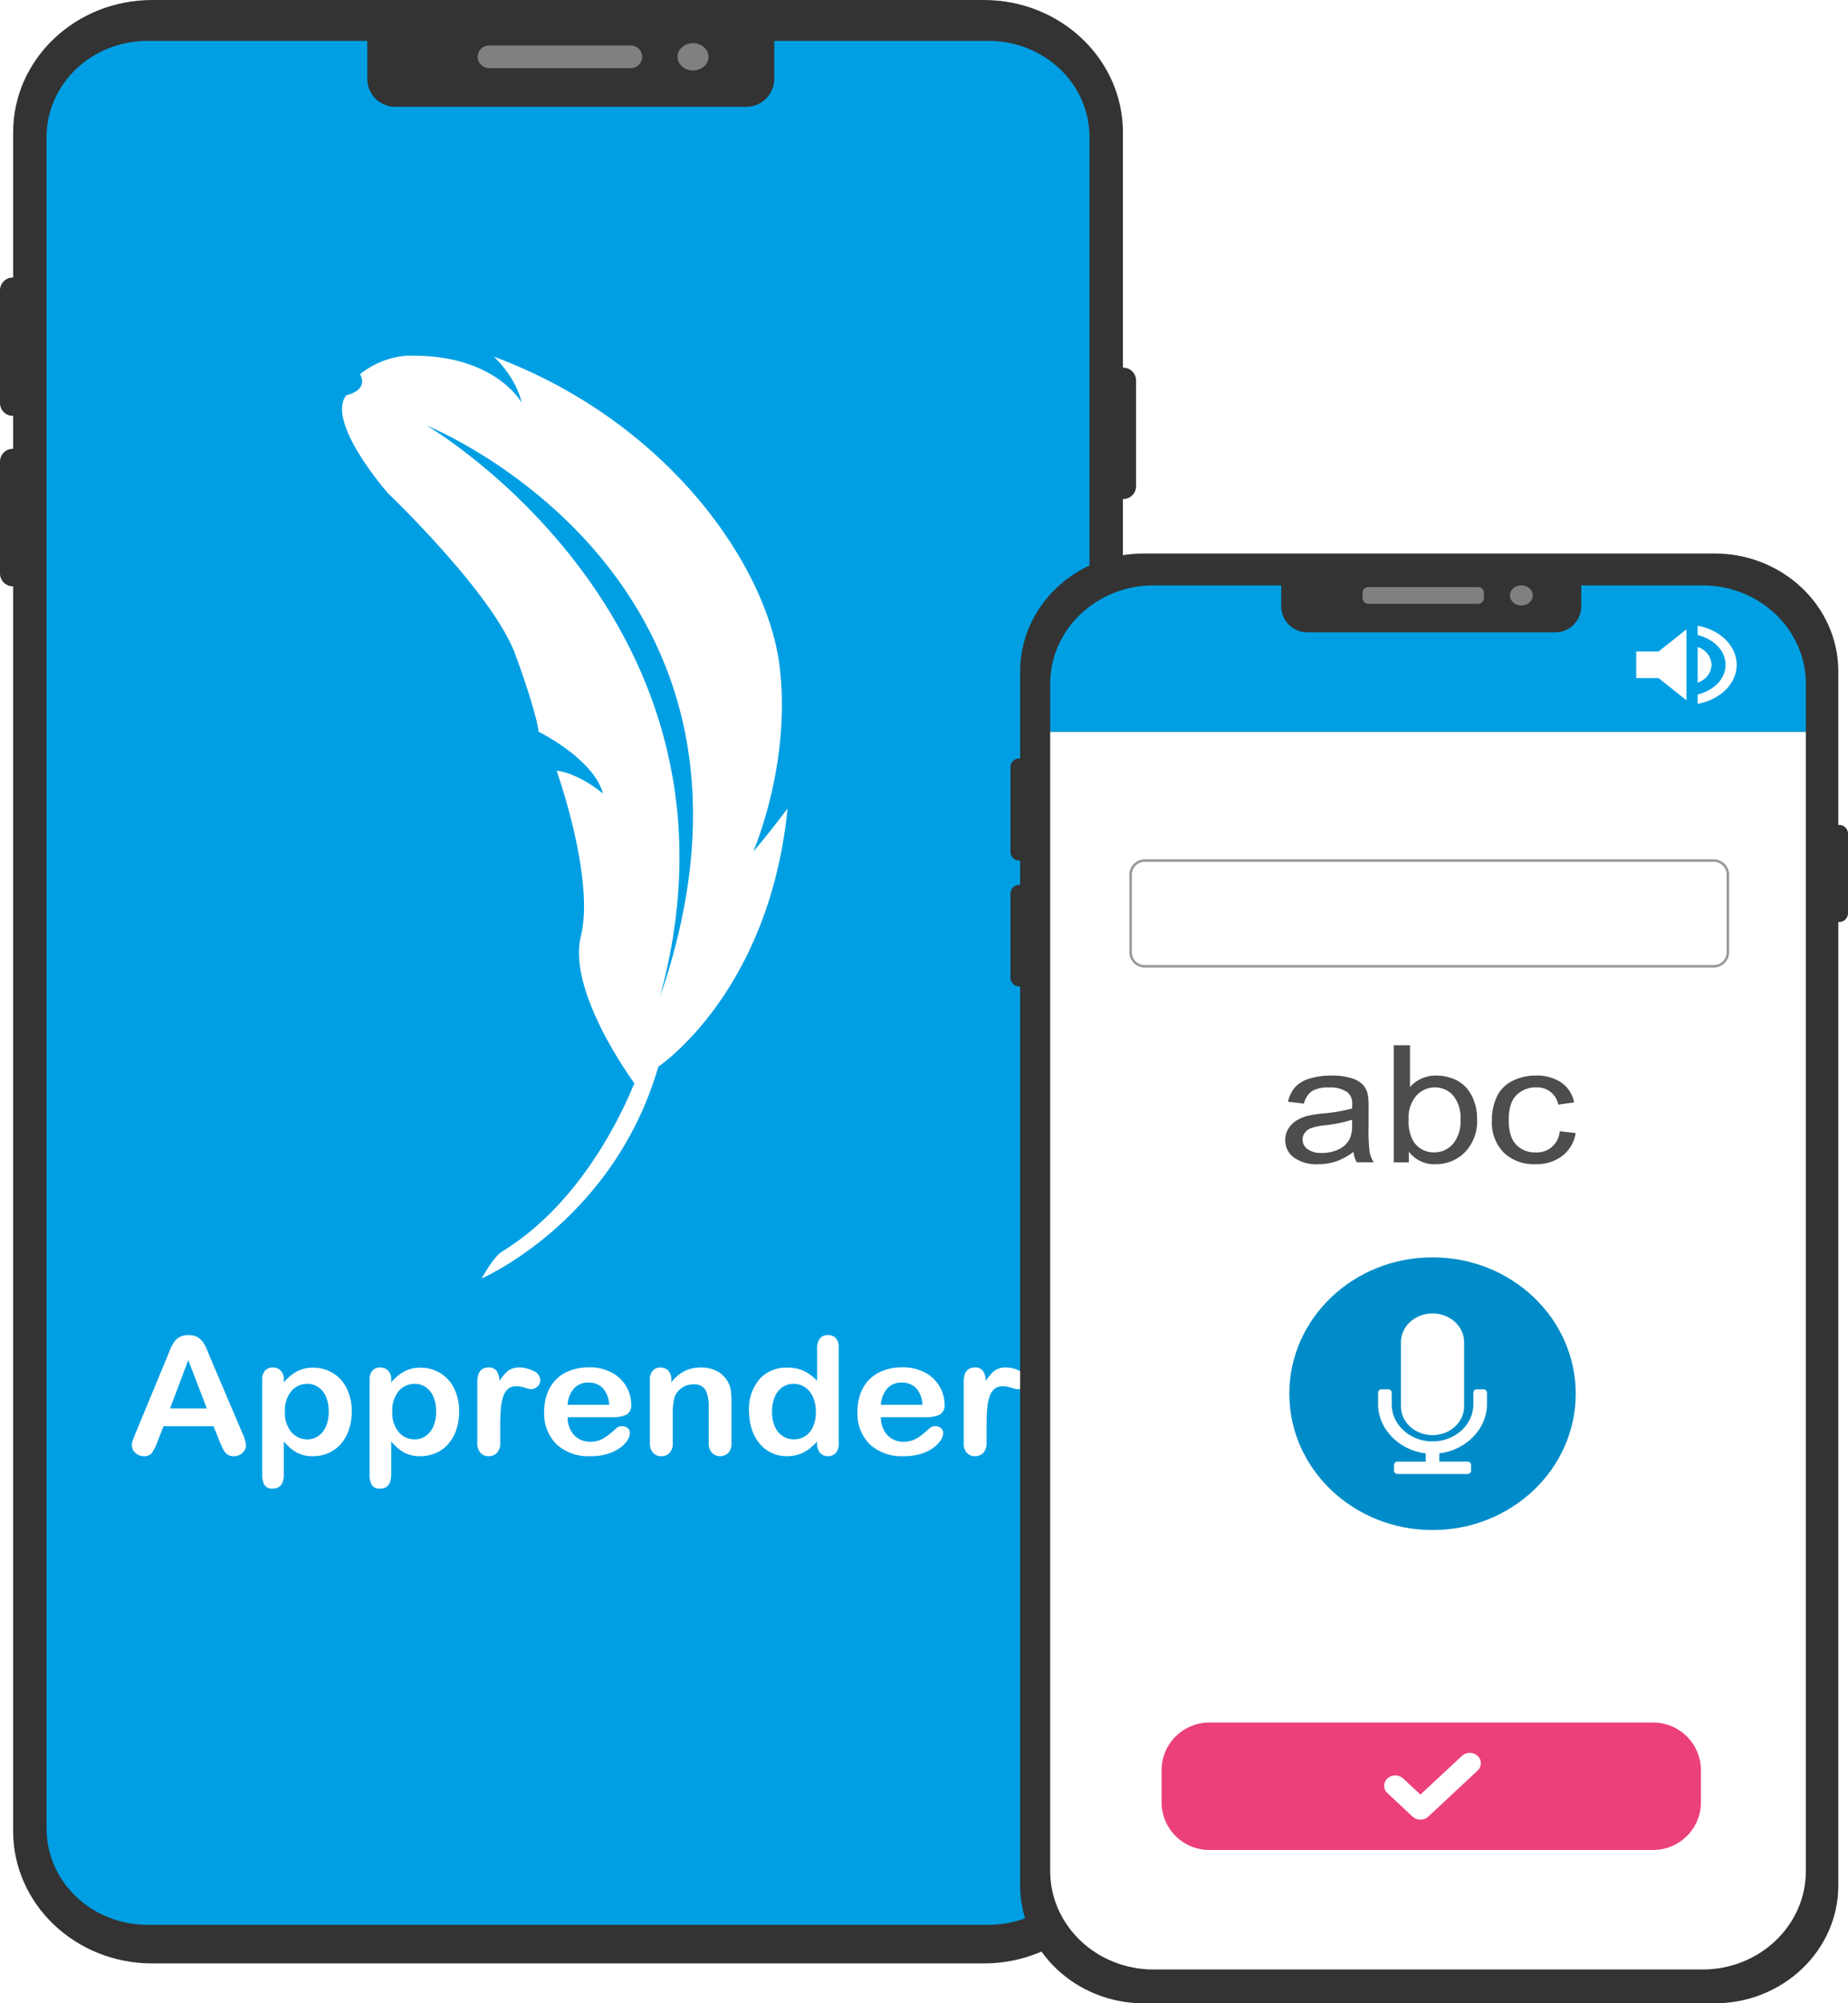 <svg xmlns="http://www.w3.org/2000/svg" width="370" height="401" viewBox="0 0 370 401"><g transform="translate(-138.936 -463)"><path d="M338.79,856.012H172.283c-15.38,0-27.847-11.87-27.847-26.511V489.511C144.436,474.87,156.9,463,172.283,463H338.79c15.38,0,27.847,11.87,27.847,26.511V829.5C366.638,844.145,354.17,856.012,338.79,856.012Z" transform="translate(-2.872 0)" fill="#333"/><path d="M347.063,858.092H178.657c-11.154,0-20.2-8.609-20.2-19.228V500.228c0-10.619,9.042-19.228,20.2-19.228H347.063c11.154,0,20.2,8.609,20.2,19.228V838.864C367.26,849.481,358.218,858.092,347.063,858.092Z" transform="translate(-10.195 -9.812)" fill="#009fe3"/><g transform="translate(207.418 534.187)"><g transform="translate(0 0)"><path d="M340.779,973.375s27-11.653,35.671-43.468a14.391,14.391,0,0,0-3.463.028s-8.052,25.787-28.162,38.084C343.15,969.049,340.779,973.375,340.779,973.375Z" transform="translate(-312.82 -788.667)" fill="#fff"/><path d="M345.586,761.826s22.219-14.794,25.88-51.69c-5.044,6.675-6.86,8.591-6.86,8.591s7.667-17.513,5.254-37.137-21.9-48.714-57.191-61.89c4.842,4.739,5.531,9.2,5.531,9.2s-5.351-9.925-23.161-9.379a17.163,17.163,0,0,0-9.18,3.688s2.031,3.009-2.768,4.233c-4.1,5.429,8.371,19.6,8.371,19.6s21.019,20.06,25.472,32.227,4.69,15.517,4.69,15.517,10.973,5.369,12.883,12.362c-5.51-4.424-9.281-4.56-9.281-4.56s7.694,21.549,4.854,33.119S341.4,765.987,341.4,765.987Z" transform="translate(-282.263 -619.497)" fill="#fff"/><path d="M317.777,650.273s67.319,39.29,46.649,114.483C393.518,680.613,317.777,650.273,317.777,650.273Z" transform="translate(-300.808 -636.274)" fill="#009fe3"/></g></g><g transform="translate(165.344 730.238)"><path d="M211.725,1071.687l-1.176-2.943H200.538l-1.176,3.006a10.319,10.319,0,0,1-1.176,2.375,1.915,1.915,0,0,1-1.6.616,2.4,2.4,0,0,1-1.663-.655,1.969,1.969,0,0,1-.722-1.488,3.165,3.165,0,0,1,.168-.992q.168-.512.554-1.423l6.3-15.224q.269-.656.647-1.575a7.817,7.817,0,0,1,.807-1.527,3.229,3.229,0,0,1,1.125-.984,3.591,3.591,0,0,1,1.722-.376,3.632,3.632,0,0,1,1.739.376,3.294,3.294,0,0,1,1.125.968,6.7,6.7,0,0,1,.722,1.271q.294.68.747,1.815l6.434,15.128a7.317,7.317,0,0,1,.756,2.511,2.035,2.035,0,0,1-.714,1.5,2.408,2.408,0,0,1-1.722.68,2.324,2.324,0,0,1-1.008-.2,2.049,2.049,0,0,1-.706-.543,4.926,4.926,0,0,1-.613-1.055C212.07,1072.468,211.882,1072.051,211.725,1071.687Zm-9.877-6.509h7.357l-3.713-9.675Z" transform="translate(-194.205 -1050.498)" fill="#fff"/><path d="M253.137,1067.218v.528a8.943,8.943,0,0,1,2.688-2.231,6.845,6.845,0,0,1,3.158-.711,7.593,7.593,0,0,1,3.9,1.039,7.29,7.29,0,0,1,2.814,3.039,10.18,10.18,0,0,1,1.033,4.733,11.054,11.054,0,0,1-.6,3.7,8.2,8.2,0,0,1-1.638,2.831,7.132,7.132,0,0,1-2.461,1.759,7.583,7.583,0,0,1-3.049.616,6.649,6.649,0,0,1-3.3-.751,9.279,9.279,0,0,1-2.545-2.207v6.557q0,2.879-2.2,2.878a1.8,1.8,0,0,1-1.713-.744,4.489,4.489,0,0,1-.42-2.167V1067.25a2.658,2.658,0,0,1,.571-1.863,2.026,2.026,0,0,1,1.562-.616,2.114,2.114,0,0,1,1.587.632A2.508,2.508,0,0,1,253.137,1067.218Zm8.987,6.35a7.23,7.23,0,0,0-.554-2.966,4.388,4.388,0,0,0-1.537-1.9,3.8,3.8,0,0,0-2.175-.664,4.167,4.167,0,0,0-3.2,1.423,6.011,6.011,0,0,0-1.3,4.19,5.873,5.873,0,0,0,1.293,4.054,4.131,4.131,0,0,0,3.208,1.448,3.815,3.815,0,0,0,2.117-.632,4.389,4.389,0,0,0,1.562-1.895A7.221,7.221,0,0,0,262.124,1073.568Z" transform="translate(-222.716 -1058.278)" fill="#fff"/><path d="M298.137,1067.218v.528a8.943,8.943,0,0,1,2.688-2.231,6.845,6.845,0,0,1,3.158-.711,7.593,7.593,0,0,1,3.9,1.039,7.291,7.291,0,0,1,2.814,3.039,10.18,10.18,0,0,1,1.033,4.733,11.042,11.042,0,0,1-.6,3.7,8.2,8.2,0,0,1-1.638,2.831,7.127,7.127,0,0,1-2.461,1.759,7.58,7.58,0,0,1-3.049.616,6.649,6.649,0,0,1-3.3-.751,9.279,9.279,0,0,1-2.545-2.207v6.557q0,2.879-2.2,2.878a1.8,1.8,0,0,1-1.713-.744,4.489,4.489,0,0,1-.42-2.167V1067.25a2.658,2.658,0,0,1,.571-1.863,2.026,2.026,0,0,1,1.562-.616,2.114,2.114,0,0,1,1.587.632A2.508,2.508,0,0,1,298.137,1067.218Zm8.987,6.35a7.231,7.231,0,0,0-.554-2.966,4.388,4.388,0,0,0-1.537-1.9,3.8,3.8,0,0,0-2.175-.664,4.167,4.167,0,0,0-3.2,1.423,6.011,6.011,0,0,0-1.3,4.19,5.873,5.873,0,0,0,1.293,4.054,4.131,4.131,0,0,0,3.208,1.448,3.815,3.815,0,0,0,2.117-.632,4.386,4.386,0,0,0,1.562-1.895A7.2,7.2,0,0,0,307.124,1073.568Z" transform="translate(-246.215 -1058.278)" fill="#fff"/><path d="M343.529,1076.218v3.646a2.726,2.726,0,0,1-.655,1.991,2.237,2.237,0,0,1-1.663.664,2.148,2.148,0,0,1-1.629-.672,2.777,2.777,0,0,1-.638-1.983V1067.71q0-2.943,2.234-2.943a1.9,1.9,0,0,1,1.646.688,3.655,3.655,0,0,1,.554,2.031,7.715,7.715,0,0,1,1.688-2.031,3.606,3.606,0,0,1,2.31-.688,6.147,6.147,0,0,1,2.805.688,2.06,2.06,0,0,1,1.361,1.823,1.693,1.693,0,0,1-.58,1.319,1.845,1.845,0,0,1-1.251.52,6.026,6.026,0,0,1-1.218-.3,5.93,5.93,0,0,0-1.7-.3,2.577,2.577,0,0,0-1.646.5,3.22,3.22,0,0,0-.991,1.5,10.014,10.014,0,0,0-.487,2.359Q343.529,1074.252,343.529,1076.218Z" transform="translate(-269.787 -1058.277)" fill="#fff"/><path d="M380.619,1074.682h-8.97a5.571,5.571,0,0,0,.63,2.623,4.2,4.2,0,0,0,1.629,1.711,4.469,4.469,0,0,0,2.242.576,5.761,5.761,0,0,0,1.5-.184,5,5,0,0,0,1.319-.576,10.027,10.027,0,0,0,1.176-.84q.538-.448,1.394-1.215a1.555,1.555,0,0,1,1.008-.288,1.715,1.715,0,0,1,1.142.368,1.283,1.283,0,0,1,.437,1.039,2.747,2.747,0,0,1-.487,1.383,5.607,5.607,0,0,1-1.47,1.519,8.522,8.522,0,0,1-2.469,1.207,11.129,11.129,0,0,1-3.418.48,9.411,9.411,0,0,1-6.87-2.4,8.686,8.686,0,0,1-2.453-6.509,10.384,10.384,0,0,1,.6-3.59,7.846,7.846,0,0,1,1.764-2.838,7.683,7.683,0,0,1,2.856-1.815,10.713,10.713,0,0,1,3.763-.632,9.279,9.279,0,0,1,4.611,1.079,7.28,7.28,0,0,1,2.881,2.791,7.065,7.065,0,0,1,.958,3.486,2.139,2.139,0,0,1-.991,2.135A6.45,6.45,0,0,1,380.619,1074.682Zm-8.97-2.479h8.315a5.157,5.157,0,0,0-1.268-3.35,3.9,3.9,0,0,0-2.9-1.111,3.76,3.76,0,0,0-2.814,1.128A5.453,5.453,0,0,0,371.649,1072.2Z" transform="translate(-284.418 -1058.241)" fill="#fff"/><path d="M415.56,1067.185v.528a7.918,7.918,0,0,1,2.646-2.231,7.339,7.339,0,0,1,3.3-.711,6.858,6.858,0,0,1,3.242.751,5.326,5.326,0,0,1,2.721,3.854,17.084,17.084,0,0,1,.134,2.367v8.124a2.8,2.8,0,0,1-.63,1.983,2.343,2.343,0,0,1-3.3-.016,2.787,2.787,0,0,1-.638-1.967v-7.276a6.971,6.971,0,0,0-.63-3.3,2.607,2.607,0,0,0-2.511-1.144,3.847,3.847,0,0,0-2.234.7,4.018,4.018,0,0,0-1.478,1.911,13.042,13.042,0,0,0-.336,3.646v5.469a2.747,2.747,0,0,1-.647,1.991,2.231,2.231,0,0,1-1.671.664,2.125,2.125,0,0,1-1.629-.688,2.788,2.788,0,0,1-.638-1.967v-12.617a2.658,2.658,0,0,1,.571-1.863,2.026,2.026,0,0,1,1.562-.616,2.2,2.2,0,0,1,1.092.272,1.985,1.985,0,0,1,.781.816A2.759,2.759,0,0,1,415.56,1067.185Z" transform="translate(-307.55 -1058.278)" fill="#fff"/><path d="M466.438,1072.247v-.432a11.443,11.443,0,0,1-1.822,1.639,6.977,6.977,0,0,1-1.948.959,7.665,7.665,0,0,1-2.293.328,6.969,6.969,0,0,1-5.476-2.559,8.494,8.494,0,0,1-1.554-2.894,11.81,11.81,0,0,1-.529-3.6,9.082,9.082,0,0,1,2.1-6.381,7.149,7.149,0,0,1,5.526-2.287,7.742,7.742,0,0,1,3.343.648,9.267,9.267,0,0,1,2.654,1.991v-6.445a3.147,3.147,0,0,1,.563-2.031,1.954,1.954,0,0,1,1.6-.688,2.036,2.036,0,0,1,1.6.632,2.722,2.722,0,0,1,.563,1.863v19.254a2.59,2.59,0,0,1-.6,1.871,2.08,2.08,0,0,1-1.562.624,2.048,2.048,0,0,1-1.554-.648A2.583,2.583,0,0,1,466.438,1072.247Zm-9.02-6.414a7.134,7.134,0,0,0,.58,3.023,4.261,4.261,0,0,0,1.587,1.879,4.063,4.063,0,0,0,2.2.632,4.055,4.055,0,0,0,3.8-2.439,7.118,7.118,0,0,0,.6-3.094,6.934,6.934,0,0,0-.6-3,4.558,4.558,0,0,0-1.613-1.919,3.987,3.987,0,0,0-2.226-.664,3.887,3.887,0,0,0-2.251.68,4.394,4.394,0,0,0-1.537,1.951A7.423,7.423,0,0,0,457.417,1065.833Z" transform="translate(-329.25 -1050.498)" fill="#fff"/><path d="M511.892,1074.682h-8.97a5.571,5.571,0,0,0,.63,2.623,4.2,4.2,0,0,0,1.629,1.711,4.469,4.469,0,0,0,2.242.576,5.761,5.761,0,0,0,1.5-.184,5,5,0,0,0,1.319-.576,10.034,10.034,0,0,0,1.176-.84q.538-.448,1.394-1.215a1.555,1.555,0,0,1,1.008-.288,1.715,1.715,0,0,1,1.142.368,1.283,1.283,0,0,1,.437,1.039,2.747,2.747,0,0,1-.487,1.383,5.607,5.607,0,0,1-1.47,1.519,8.52,8.52,0,0,1-2.469,1.207,11.13,11.13,0,0,1-3.418.48,9.411,9.411,0,0,1-6.87-2.4,8.686,8.686,0,0,1-2.453-6.509,10.383,10.383,0,0,1,.6-3.59,7.846,7.846,0,0,1,1.764-2.838,7.683,7.683,0,0,1,2.856-1.815,10.713,10.713,0,0,1,3.763-.632,9.279,9.279,0,0,1,4.611,1.079,7.28,7.28,0,0,1,2.881,2.791,7.065,7.065,0,0,1,.958,3.486,2.139,2.139,0,0,1-.991,2.135A6.449,6.449,0,0,1,511.892,1074.682Zm-8.97-2.479h8.315a5.158,5.158,0,0,0-1.268-3.35,3.9,3.9,0,0,0-2.9-1.111,3.76,3.76,0,0,0-2.814,1.128A5.453,5.453,0,0,0,502.922,1072.2Z" transform="translate(-352.968 -1058.241)" fill="#fff"/><path d="M547.33,1076.218v3.646a2.726,2.726,0,0,1-.655,1.991,2.237,2.237,0,0,1-1.663.664,2.147,2.147,0,0,1-1.629-.672,2.778,2.778,0,0,1-.638-1.983V1067.71q0-2.943,2.234-2.943a1.9,1.9,0,0,1,1.646.688,3.655,3.655,0,0,1,.554,2.031,7.714,7.714,0,0,1,1.688-2.031,3.606,3.606,0,0,1,2.31-.688,6.146,6.146,0,0,1,2.805.688,2.06,2.06,0,0,1,1.361,1.823,1.693,1.693,0,0,1-.58,1.319,1.845,1.845,0,0,1-1.251.52,6.027,6.027,0,0,1-1.218-.3,5.93,5.93,0,0,0-1.7-.3,2.577,2.577,0,0,0-1.646.5,3.22,3.22,0,0,0-.991,1.5,10.015,10.015,0,0,0-.487,2.359Q547.331,1074.252,547.33,1076.218Z" transform="translate(-376.211 -1058.277)" fill="#fff"/></g><path d="M368.588,486.014H298.565a5.618,5.618,0,0,1-5.734-5.458v-9.1A5.618,5.618,0,0,1,298.565,466h70.023a5.618,5.618,0,0,1,5.734,5.458v9.1A5.618,5.618,0,0,1,368.588,486.014Z" transform="translate(-80.363 -1.635)" fill="#333"/><path d="M141.564,612.807h0a2.575,2.575,0,0,1-2.628-2.5V587.611a2.575,2.575,0,0,1,2.628-2.5h0a2.575,2.575,0,0,1,2.628,2.5V610.3A2.575,2.575,0,0,1,141.564,612.807Z" transform="translate(0 -66.565)" fill="#333"/><path d="M141.564,688.02h0a2.575,2.575,0,0,1-2.628-2.5V663a2.575,2.575,0,0,1,2.628-2.5h0a2.575,2.575,0,0,1,2.628,2.5v22.516A2.575,2.575,0,0,1,141.564,688.02Z" transform="translate(0 -107.662)" fill="#333"/><path d="M606.611,651.078h0a2.575,2.575,0,0,1-2.628-2.5v-21.3a2.575,2.575,0,0,1,2.628-2.5h0a2.575,2.575,0,0,1,2.628,2.5v21.3A2.575,2.575,0,0,1,606.611,651.078Z" transform="translate(-242.845 -88.186)" fill="#333"/><path d="M369.634,487.549h-28.19a2.341,2.341,0,0,1-2.389-2.274h0A2.341,2.341,0,0,1,341.444,483h28.19a2.341,2.341,0,0,1,2.389,2.274h0A2.341,2.341,0,0,1,369.634,487.549Z" transform="translate(-104.501 -10.903)" fill="gray"/><ellipse cx="3.106" cy="2.729" rx="3.106" ry="2.729" transform="translate(274.583 471.643)" fill="gray"/><path d="M705.422,996.77H591.21c-13.7,0-24.8-10.571-24.8-23.611V730.17c0-13.04,11.1-23.611,24.8-23.611H705.422c13.7,0,24.8,10.571,24.8,23.611V973.158C730.223,986.2,719.119,996.77,705.422,996.77Z" transform="translate(-223.224 -132.77)" fill="#333"/><path d="M709.6,1032.757H599.7c-11.434,0-20.7-8.824-20.7-19.71V785H730.3v228.046C730.3,1023.932,721.036,1032.757,709.6,1032.757Z" transform="translate(-229.799 -175.53)" fill="#fff"/><path d="M564.443,817.18h-.3a1.75,1.75,0,0,1-1.786-1.7V798.427a1.75,1.75,0,0,1,1.786-1.7h.3a1.75,1.75,0,0,1,1.786,1.7V815.48A1.75,1.75,0,0,1,564.443,817.18Z" transform="translate(-221.107 -181.923)" fill="#333"/><path d="M564.443,872.72h-.3a1.75,1.75,0,0,1-1.786-1.7V854.1a1.75,1.75,0,0,1,1.786-1.7h.3a1.75,1.75,0,0,1,1.786,1.7v16.921A1.75,1.75,0,0,1,564.443,872.72Z" transform="translate(-221.107 -212.27)" fill="#333"/><path d="M907.29,845.44h-.3a1.75,1.75,0,0,1-1.786-1.7V827.715a1.75,1.75,0,0,1,1.786-1.7h.3a1.75,1.75,0,0,1,1.786,1.7V843.74A1.75,1.75,0,0,1,907.29,845.44Z" transform="translate(-400.14 -197.888)" fill="#333"/><path d="M730.3,749.888H579V740.3c0-10.885,9.269-19.71,20.7-19.71H709.6c11.434,0,20.7,8.824,20.7,19.71v9.589Z" transform="translate(-229.799 -140.418)" fill="#009fe3"/><path d="M730.547,723.553h-49.4a5.233,5.233,0,0,1-5.341-5.084v-4.611a5.233,5.233,0,0,1,5.341-5.084h49.4a5.233,5.233,0,0,1,5.34,5.084v4.611A5.233,5.233,0,0,1,730.547,723.553Z" transform="translate(-280.353 -133.977)" fill="#333"/><path d="M732.98,724.686H711.1a1.189,1.189,0,0,1-1.214-1.155v-1.048a1.189,1.189,0,0,1,1.214-1.155H732.98a1.189,1.189,0,0,1,1.214,1.155v1.048A1.189,1.189,0,0,1,732.98,724.686Z" transform="translate(-298.148 -140.82)" fill="gray"/><ellipse cx="2.29" cy="2.016" rx="2.29" ry="2.016" transform="translate(441.251 580.17)" fill="gray"/><g transform="translate(466.54 588.257)"><path d="M824.58,743.516v5.327h4.468l5.587,4.439v-14.2l-5.587,4.439Zm15.085,2.661a3.9,3.9,0,0,0-2.793-3.55v7.1a3.894,3.894,0,0,0,2.793-3.55Zm-2.793-7.812v1.865c3.24.8,5.587,3.107,5.587,5.947s-2.347,5.15-5.587,5.947v1.865c4.468-.8,7.817-3.993,7.817-7.812s-3.349-7.013-7.817-7.812Zm0,0" transform="translate(-824.58 -738.365)" fill="#fff"/></g><path d="M729.394,862.856H615.585a2.825,2.825,0,0,1-2.883-2.745V844.436a2.825,2.825,0,0,1,2.883-2.745h113.81a2.825,2.825,0,0,1,2.884,2.745v15.674A2.825,2.825,0,0,1,729.394,862.856Z" transform="translate(-247.398 -206.434)" fill="#fff" stroke="#999" stroke-miterlimit="10" stroke-width="0.5"/><g transform="translate(371.504 807.797)"><path d="M723.895,1246.507H635.447a9.57,9.57,0,0,1-9.768-9.3V1230.3a9.57,9.57,0,0,1,9.768-9.3h88.448a9.57,9.57,0,0,1,9.768,9.3v6.905A9.57,9.57,0,0,1,723.895,1246.507Z" transform="translate(-625.679 -1221.004)" fill="#ec407a"/></g><g transform="translate(397.082 714.678)"><ellipse cx="28.668" cy="27.293" rx="28.668" ry="27.293" fill="#008cc8"/><g transform="translate(17.77 11.22)"><path d="M732.3,1065.326c3.487,0,6.325-2.575,6.325-5.739V1046.7c0-3.164-2.838-5.739-6.325-5.739s-6.325,2.575-6.325,5.739v12.891c0,3.164,2.836,5.739,6.325,5.739Zm0,0" transform="translate(-721.399 -1040.957)" fill="#fff"/><path d="M737.466,1074.37h-1.26a.7.7,0,0,0-.733.665v2.338c0,4.089-3.666,7.416-8.173,7.416s-8.175-3.327-8.175-7.416v-2.338a.7.7,0,0,0-.733-.665h-1.258a.7.7,0,0,0-.734.665v2.338c0,4.89,4.189,9.2,9.536,9.809v1.656h-5.625a.7.7,0,0,0-.732.666v1.143a.7.7,0,0,0,.732.664h13.975a.7.7,0,0,0,.734-.664V1089.5a.7.7,0,0,0-.734-.666h-5.625v-1.656c5.348-.61,9.536-4.919,9.536-9.809v-2.338a.7.7,0,0,0-.731-.665Zm0,0" transform="translate(-716.4 -1059.171)" fill="#fff"/></g></g><g transform="translate(396.258 672.221)"><path d="M691.15,951.57a12.513,12.513,0,0,1-3.488,1.918,11.291,11.291,0,0,1-3.6.56,7.624,7.624,0,0,1-4.875-1.366,4.283,4.283,0,0,1-1.7-3.492,4.219,4.219,0,0,1,.643-2.278,4.965,4.965,0,0,1,1.685-1.654,8.465,8.465,0,0,1,2.347-.943,26.185,26.185,0,0,1,2.9-.432,33.324,33.324,0,0,0,5.817-.991q.018-.591.018-.751a2.96,2.96,0,0,0-.924-2.477,5.973,5.973,0,0,0-3.715-.975,6.372,6.372,0,0,0-3.4.711,4.27,4.27,0,0,0-1.622,2.517l-3.189-.383a6.6,6.6,0,0,1,1.432-2.917,6.367,6.367,0,0,1,2.881-1.71,14.416,14.416,0,0,1,4.367-.6,12.991,12.991,0,0,1,4,.511A5.388,5.388,0,0,1,693,938.1a4.312,4.312,0,0,1,1.015,1.958,14.31,14.31,0,0,1,.163,2.653v3.836a35.932,35.932,0,0,0,.208,5.075,5.928,5.928,0,0,0,.825,2.038H691.8A5.563,5.563,0,0,1,691.15,951.57Zm-.272-6.426a26.6,26.6,0,0,1-5.328,1.087,13.7,13.7,0,0,0-2.845.575,2.787,2.787,0,0,0-1.287.935,2.251,2.251,0,0,0-.453,1.366,2.339,2.339,0,0,0,.988,1.918,4.645,4.645,0,0,0,2.89.767,7.446,7.446,0,0,0,3.352-.727,4.779,4.779,0,0,0,2.156-1.99,6.223,6.223,0,0,0,.526-2.877Z" transform="translate(-677.487 -930.232)" fill="#4d4d4d"/><path d="M725.986,946.384H722.96V922.952h3.261v8.359a6.792,6.792,0,0,1,5.273-2.286,9,9,0,0,1,3.361.631,6.832,6.832,0,0,1,2.609,1.774,8.266,8.266,0,0,1,1.6,2.757,10.14,10.14,0,0,1,.58,3.453,8.982,8.982,0,0,1-2.446,6.745,8.116,8.116,0,0,1-5.871,2.382,6.382,6.382,0,0,1-5.346-2.51v2.127Zm-.036-8.615a7.935,7.935,0,0,0,.942,4.411,4.821,4.821,0,0,0,4.168,2.222,4.933,4.933,0,0,0,3.7-1.638,6.839,6.839,0,0,0,1.559-4.883,6.942,6.942,0,0,0-1.5-4.907,4.792,4.792,0,0,0-3.615-1.582,4.935,4.935,0,0,0-3.7,1.638A6.618,6.618,0,0,0,725.95,937.769Z" transform="translate(-701.233 -922.952)" fill="#4d4d4d"/><path d="M777.662,947.445l3.208.368a7.106,7.106,0,0,1-2.691,4.579,8.5,8.5,0,0,1-5.318,1.654,8.849,8.849,0,0,1-6.352-2.278,8.571,8.571,0,0,1-2.4-6.529,10.614,10.614,0,0,1,1.033-4.811,6.706,6.706,0,0,1,3.144-3.093,10.326,10.326,0,0,1,4.594-1.031,8.73,8.73,0,0,1,5.128,1.4,6.288,6.288,0,0,1,2.555,3.972l-3.171.432a4.261,4.261,0,0,0-4.385-3.437,5.383,5.383,0,0,0-4,1.558q-1.54,1.558-1.54,4.931,0,3.421,1.486,4.971a5.129,5.129,0,0,0,3.878,1.55,4.544,4.544,0,0,0,4.838-4.236Z" transform="translate(-722.72 -930.231)" fill="#4d4d4d"/></g><path d="M737.663,1237.887l-9.881,9.212a2.34,2.34,0,0,1-3.145,0l-5.035-4.7a1.976,1.976,0,0,1,0-2.933,2.339,2.339,0,0,1,3.145,0l3.462,3.229,8.308-7.746a2.34,2.34,0,0,1,3.145,0,1.978,1.978,0,0,1,0,2.933Zm-4.173,0" transform="translate(-302.881 -420.48)" fill="#fff"/></g></svg>